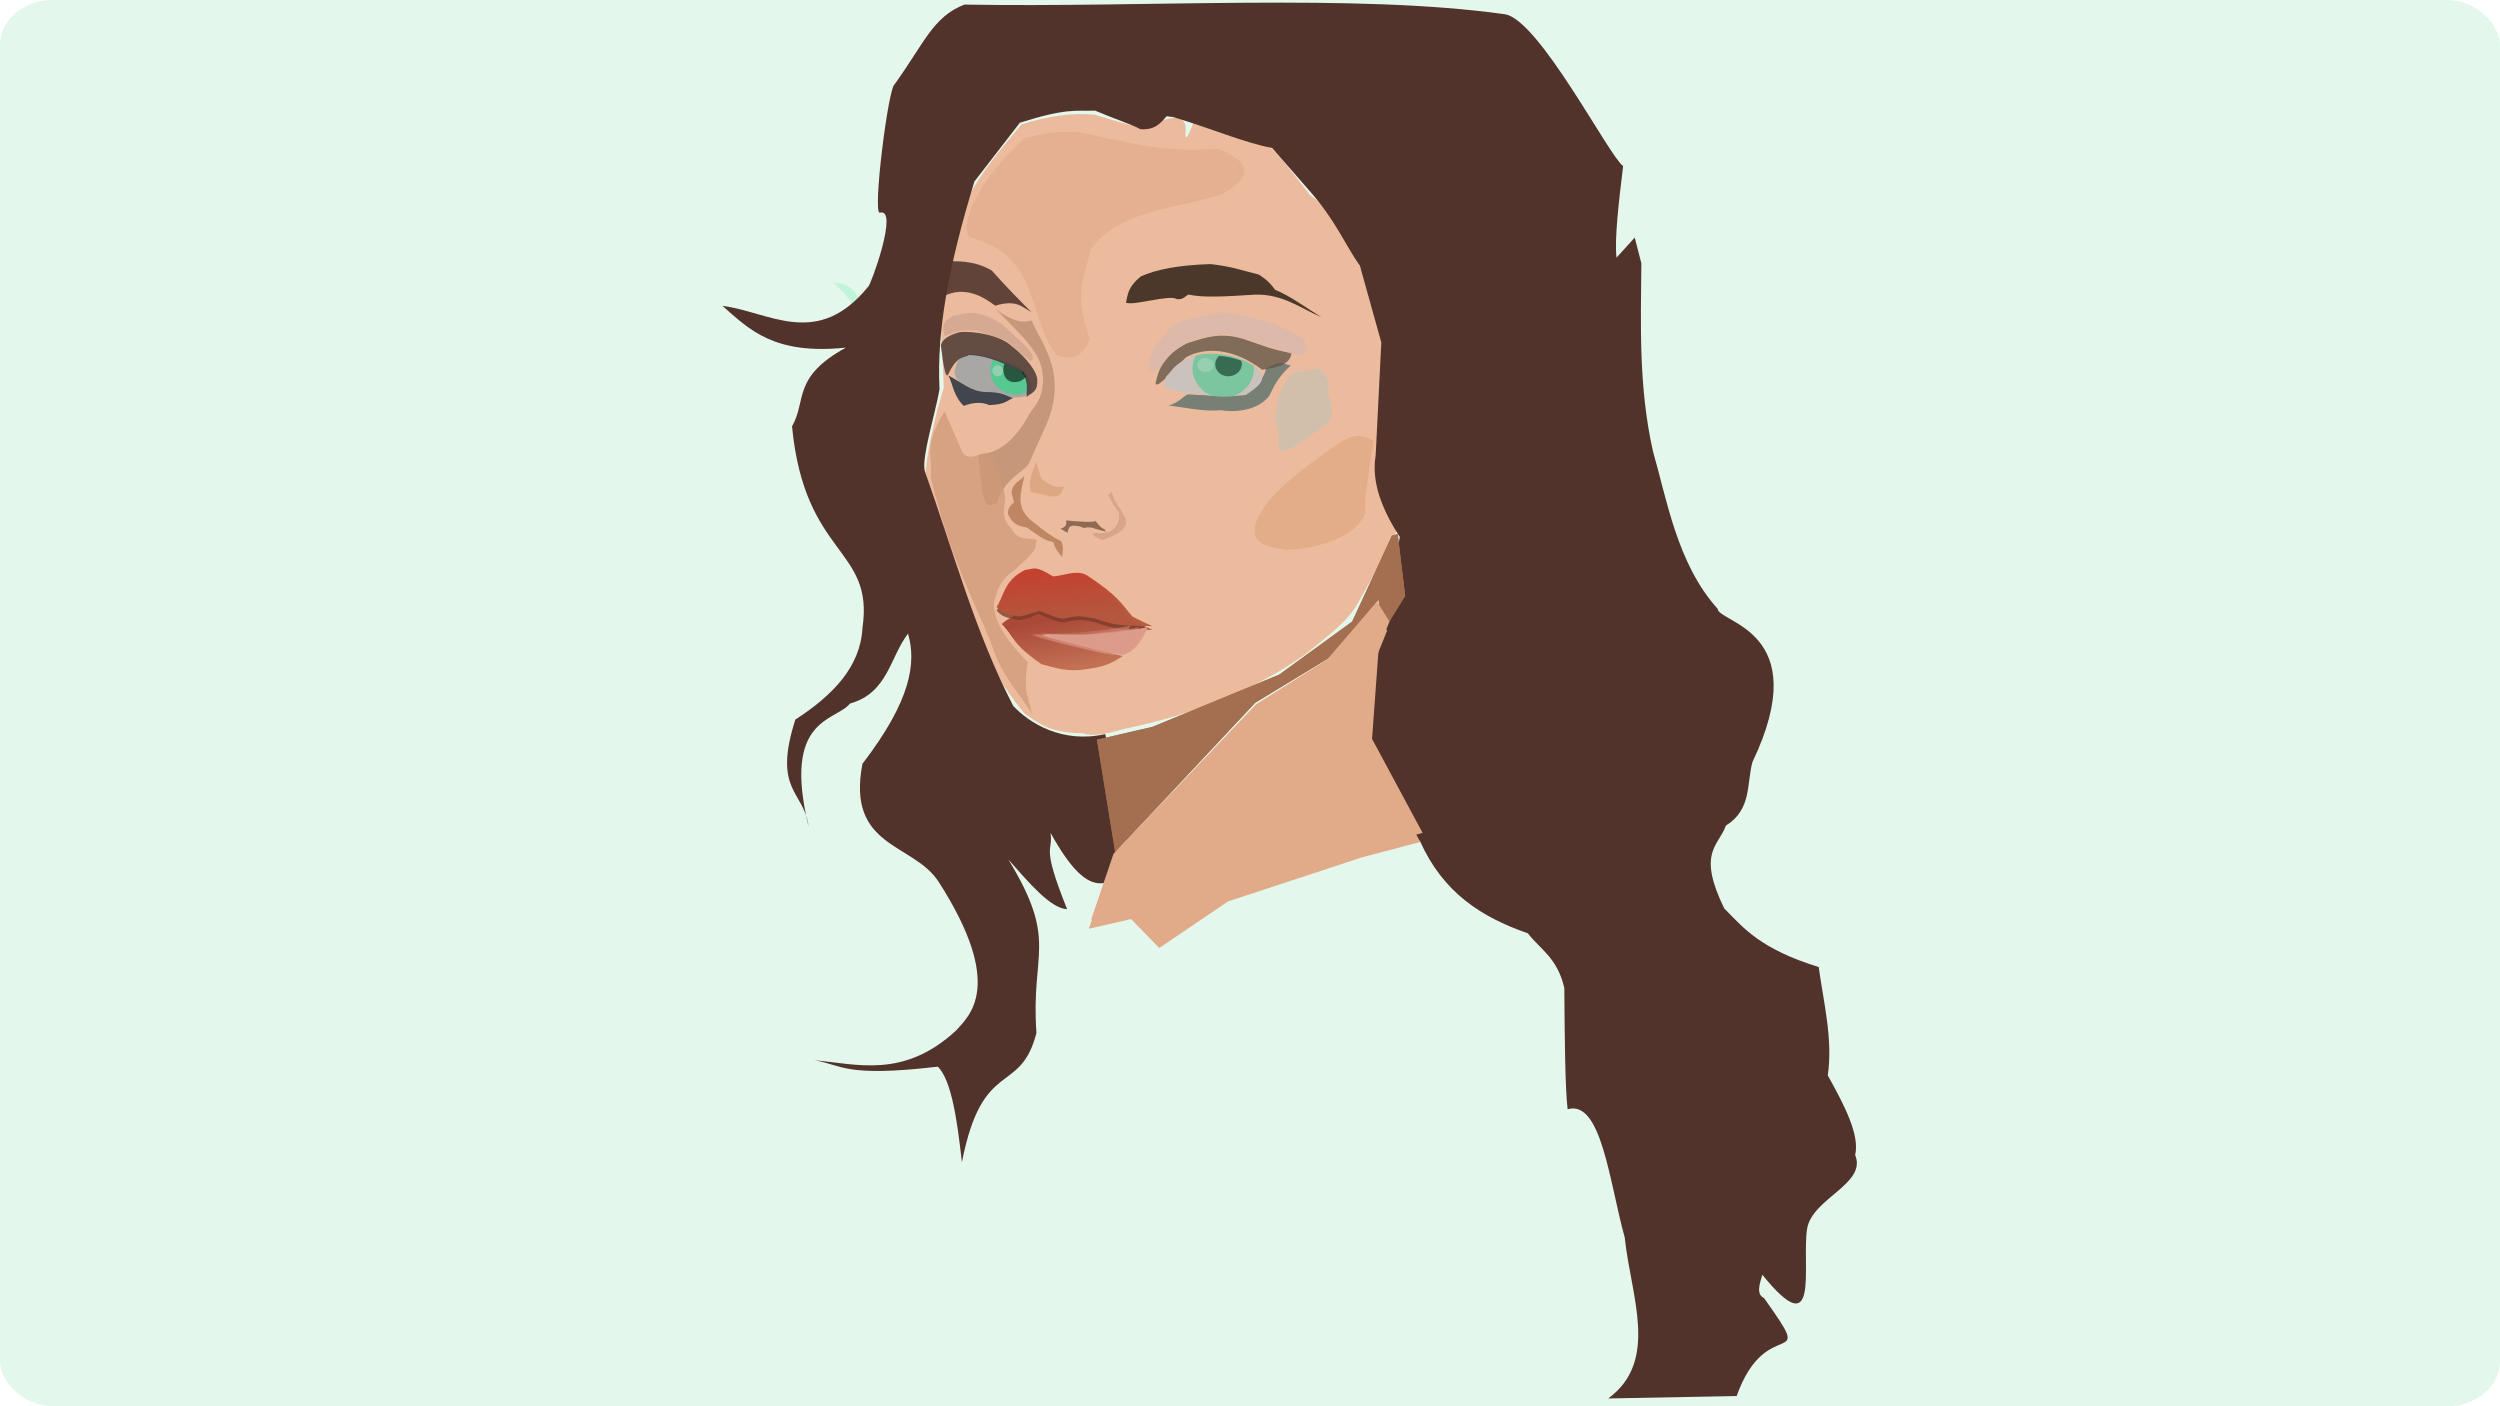 <svg id="svg2" xmlns:rdf="http://www.w3.org/1999/02/22-rdf-syntax-ns#" xmlns="http://www.w3.org/2000/svg" height="63.5mm" width="112.89mm" version="1.1" xmlns:cc="http://creativecommons.org/ns#" xmlns:xlink="http://www.w3.org/1999/xlink" viewBox="0 0 400 225" xmlns:dc="http://purl.org/dc/elements/1.1/">
 <defs id="defs4">
  <filter id="z" style="color-interpolation-filters:sRGB" height="1.184" width="1.155" y="-.092" x="-.077">
   <feGaussianBlur id="feGaussianBlur138344" stdDeviation="2.724"/>
  </filter>
  <filter id="y" style="color-interpolation-filters:sRGB" height="1.323" width="1.473" y="-.162" x="-.237">
   <feGaussianBlur id="feGaussianBlur138412" stdDeviation="1.745"/>
  </filter>
  <filter id="x" style="color-interpolation-filters:sRGB" height="1.411" width="1.405" y="-.205" x="-.203">
   <feGaussianBlur id="feGaussianBlur138488" stdDeviation="3.062"/>
  </filter>
  <filter id="w" style="color-interpolation-filters:sRGB" height="1.129" width="1.377" y="-.064" x="-.189">
   <feGaussianBlur id="feGaussianBlur138524" stdDeviation="2.563"/>
  </filter>
  <filter id="v" style="color-interpolation-filters:sRGB" height="1.198" width="1.526" y="-.099" x="-.263">
   <feGaussianBlur id="feGaussianBlur138588" stdDeviation="2.546"/>
  </filter>
  <filter id="u" style="color-interpolation-filters:sRGB" height="1.308" width="1.316" y="-.154" x="-.158">
   <feGaussianBlur id="feGaussianBlur138644" stdDeviation="0.704"/>
  </filter>
  <filter id="t" style="color-interpolation-filters:sRGB" height="1.18" width="1.271" y="-.09" x="-.135">
   <feGaussianBlur id="feGaussianBlur138684" stdDeviation="0.567"/>
  </filter>
  <filter id="s" style="color-interpolation-filters:sRGB" height="1.867" width="1.247" y="-.434" x="-.123">
   <feGaussianBlur id="feGaussianBlur138760" stdDeviation="0.707"/>
  </filter>
  <filter id="r" style="color-interpolation-filters:sRGB" height="1.159" width="1.242" y="-.08" x="-.121">
   <feGaussianBlur id="feGaussianBlur138800" stdDeviation="0.845"/>
  </filter>
  <filter id="q" style="color-interpolation-filters:sRGB" height="1.173" width="1.066" y="-.087" x="-.033">
   <feGaussianBlur id="feGaussianBlur138818" stdDeviation="0.656"/>
  </filter>
  <linearGradient id="e" y2="636.91" gradientUnits="userSpaceOnUse" x2="-683.79" y1="619.82" x1="-685.22">
   <stop id="stop138822" stop-color="#c63d2c" offset="0"/>
   <stop id="stop138824" stop-color="#b5573d" stop-opacity=".961" offset="1"/>
  </linearGradient>
  <linearGradient id="d" y2="653.24" gradientUnits="userSpaceOnUse" x2="-682.94" y1="637.34" x1="-685.9">
   <stop id="stop138830" stop-color="#aa4938" offset="0"/>
   <stop id="stop138832" stop-color="#c37155" offset="1"/>
  </linearGradient>
  <filter id="p" style="color-interpolation-filters:sRGB" height="1.282" width="1.076" y="-.141" x="-.038">
   <feGaussianBlur id="feGaussianBlur138866" stdDeviation="0.505"/>
  </filter>
  <filter id="o" style="color-interpolation-filters:sRGB" height="1.338" width="1.091" y="-.169" x="-.046">
   <feGaussianBlur id="feGaussianBlur138920" stdDeviation="0.623"/>
  </filter>
  <filter id="b" style="color-interpolation-filters:sRGB" height="1.619" width="1.168" y="-.309" x="-.084">
   <feGaussianBlur id="feGaussianBlur138946" stdDeviation="1.142"/>
  </filter>
  <linearGradient id="c" y2="640.45" gradientUnits="userSpaceOnUse" x2="-695.08" y1="645.44" x1="-660.07">
   <stop id="stop138952" stop-color="#dc9c8a" offset="0"/>
   <stop id="stop138954" stop-color="#dc9c8a" stop-opacity="0" offset="1"/>
  </linearGradient>
  <filter id="n" style="color-interpolation-filters:sRGB" height="1.236" width="1.131" y="-.118" x="-.065">
   <feGaussianBlur id="feGaussianBlur138984" stdDeviation="0.742"/>
  </filter>
  <filter id="m" style="color-interpolation-filters:sRGB" height="1.205" width="1.142" y="-.102" x="-.071">
   <feGaussianBlur id="feGaussianBlur139022" stdDeviation="0.874"/>
  </filter>
  <filter id="l" style="color-interpolation-filters:sRGB" height="1.345" width="1.377" y="-.172" x="-.188">
   <feGaussianBlur id="feGaussianBlur139090" stdDeviation="0.25"/>
  </filter>
  <filter id="k" style="color-interpolation-filters:sRGB" height="1.221" width="1.107" y="-.11" x="-.053">
   <feGaussianBlur id="feGaussianBlur139118" stdDeviation="0.439"/>
  </filter>
  <filter id="j" style="color-interpolation-filters:sRGB" height="1.266" width="1.099" y="-.133" x="-.049">
   <feGaussianBlur id="feGaussianBlur139158" stdDeviation="0.852"/>
  </filter>
  <filter id="i" style="color-interpolation-filters:sRGB" height="1.216" width="1.083" y="-.108" x="-.042">
   <feGaussianBlur id="feGaussianBlur139182" stdDeviation="0.834"/>
  </filter>
  <filter id="h" style="color-interpolation-filters:sRGB" height="1.292" width="1.118" y="-.146" x="-.059">
   <feGaussianBlur id="feGaussianBlur139210" stdDeviation="0.919"/>
  </filter>
  <filter id="g" style="color-interpolation-filters:sRGB" height="1.44" width="1.38" y="-.22" x="-.19">
   <feGaussianBlur id="feGaussianBlur139289" stdDeviation="0.401"/>
  </filter>
  <filter id="a" style="color-interpolation-filters:sRGB" height="1.093" width="1.099" y="-.047" x="-.05">
   <feGaussianBlur id="feGaussianBlur139314" stdDeviation="1.939"/>
  </filter>
  <filter id="f" style="color-interpolation-filters:sRGB" height="1.117" width="1.123" y="-.059" x="-0.061">
   <feGaussianBlur id="feGaussianBlur139340" stdDeviation="2.589"/>
  </filter>
 </defs>
 <g id="layer1" transform="translate(820.23 -550.72)">
  <g id="g139407" fill-rule="evenodd">
   <rect id="rect139405" opacity="0.812" rx="8.409" ry="7.194" height="225" width="400" y="550.72" x="-820.23" fill="#def5e7"/>
   <g id="g139364" transform="matrix(.525 0 0 .509 -291.65 325.46)">
    <path id="path138256" d="m-642.96 480.62c25.579 8.478 19.247 1.942 35.355 23.234 12.805 9.067 16.356 26.547 22.223 41.921-.673 13.34-1.347 28.137-2.02 38.386-.328 7.107.72 14.628 7.071 23.739-4.277 8.454-8.506 16.764-12.122 23.234-3.145 6.689-10.342 11.756-16.668 17.173-16.57 12.048-36.174 19.372-54.548 23.234-4.809 1.367-9.636 2.773-13.132 1.515-10.599-.138-13.505-3.353-17.678-6.061-8.472-10.598-8.776-13.628-11.869-19.445l-7.829-20.708c-4.991-10.103-7.808-25.097-10.607-35.86 1.057-9.719 3.15-18.108 5.556-26.516-.02-9.94-1.85-20.483 0-29.8l3.535-20.203c3.625-12.72 11.992-22.73 20.203-32.83 8.418-2.694 15.826-3.704 22.223-3.03l10.859 3.283 10.859-1.768s6.566-2.525 6.061 3.535c-.505 6.061 2.525-3.03 2.525-3.03z" fill="#ecbb9d"/>
    <path id="path138276" d="m-715.59 557.99c-.717 2.137.008 3.011.59 4.011 3.721 3.879 9.504 4.383 15 5.357 6.413.534 5.901-.72 7.5-1.429-.127-5.711-2.792-7.375-4.307-8.068-5.014-2.595-11.796-4.148-14.244-3.927-4.116.593-3.953 2.495-4.538 4.055z" fill="#a9a6a6"/>
    <path id="path138270" d="m-717.79 560.61c1.386 2.637 1.485 6.298 4.686 9.54 2.838-1.125 5.461-1.315 7.794-.253 5.006-.223 5.279-1.393 7.228-2.228-2.409-.742-3.2-1.91-8.51-1.889-4.463-.176-7.501-3.31-11.198-5.171z" filter="url(#k)" fill="#41464c"/>
    <path id="path138274" opacity="0.839" d="m-693.93 563.43v3.929c1.365-1.397 3.547-1.385 3.214-5.714-.513-3.614-5.231-8.337-7.857-10.357-3.396-3.376-11.573-4.743-15.673-4.347-3.1.838-5.3 2.096-5.88 4.111.979 7.933 1.628 10.551 2.289 9.145 2.758-5.876 4.431-5.026 6.407-6.052 6.572.226 11.201 3.29 15.947 5.189.518 1.365 1.035 1.061 1.553 4.096z" filter="url(#m)" fill="#2b201e"/>
    <path id="path138258" d="m-663.67 537.69c2.187 1.088 13.231-2.618 15.476-1.13 2.221.365 2.924-1.426 3.717-1.395 4.132 1.008 11.039.617 20.203 0 8.665-.217 14.221 4.589 20.203 7.071-4.721-2.898-9.634-6.753-14.142-8.586-1.065-1.447-2.048-2.873-4.964-4.783-4.661-1.155-8.143-2.572-14.734-3.298-9.697.306-16.578 1.685-21.277 3.895-4.007 3.412-3.874 5.721-4.482 8.226z" fill="#4c372b"/>
    <path id="path138260" d="m-719.23 535.67c6.67-3.51 12.533.511 15.691 2.972 6.428-1.925 7.968.202 11.078 2.079-3.546-3.719-6.655-6.853-12.122-13.132-2.524-1.472-5.948-3.022-12.242-2.91-1.697 6.818-1.811 7.265-2.581 8.525z" fill="#61433a"/>
    <path id="path138264" d="m-696.5 635.67c-1.404.451-2.977 1.241-5.051 3.03 4.041 4.209 2.968 6.119 12.122 12.627 4.179 1.13 8.029 2.643 14.142 1.515 6.295-.887 8.2-2.506 10.607-4.041-8.229-2.183-14.002-3.753-24.749-6.566 4.041-.216 10.319-.113 16.668 0 7.13-.603 11.082-1.603 15.657-2.525-4.468-.373-15.021-3.205-18.183-3.03-3.535-.609-4.539-1.098-14.647-2.02-2.189.827-4.377.814-6.566 1.01z" fill="url(#d)"/>
    <path id="path138802" opacity="0.874" d="m-655.59 640.57c-1.54-.743-1.743-.744-6.061-3.03-3.434-3.952-4.118-6.388-14.142-13.132-3.367-1.617-6.734.296-10.102.505-5.548-3.559-5.695-2.385-8.586-2.02-6.306 3.342-6.214 7.669-8.586 11.617 2.189 2.649 4.377 2.177 6.566 3.03 2.966-.437 4.378-1.262 6.061-2.02 2.93 1.196 6.552 3.14 8.586 2.525 5.51-1.324 6.103-.19 8.586 0 7.062 3.036 12.41 2.189 17.678 2.525z" filter="url(#q)" fill="#7a3a29"/>
    <path id="path138262" d="m-655.59 639.41c-1.54-.743-1.743-.744-6.061-3.03-3.434-3.952-4.118-6.388-14.142-13.132-3.367-1.617-6.734.296-10.102.505-5.548-3.559-5.695-2.385-8.586-2.02-6.306 3.342-6.214 7.669-8.586 11.617 2.189 2.649 4.377 2.177 6.566 3.03 2.966-.437 4.378-1.262 6.061-2.02 2.93 1.196 6.552 3.14 8.586 2.525 5.51-1.324 6.103-.19 8.586 0 7.062 3.036 12.41 2.189 17.678 2.525z" fill="url(#e)"/>
    <path id="path138266" d="m-657.1 639.71c-1.774 3.989-3.808 7.589-7.576 8.586-8.081-1.339-16.162-3.543-24.244-6.566 6.349.608 12.337.736 17.678 0 5.662-.294 10.158-1.055 14.142-2.02z" filter="url(#p)" fill="#dc9c8a"/>
    <path id="path138268" opacity="0.849" d="m-650.79 570.01c5.317.622 10.206 1.958 16.162 1.515 5.679.838 11.542-.466 14.647-4.546 1.364-2.818 2.237-5.41 6.566-9.596-2.121-.043-2.039-2.15-7.576 1.01-.873 4.813-4.685 5.429-7.071 8.081-4.694.337-7.956.673-16.609.028-1.193.206-3.262 3.009-6.12 3.507z" filter="url(#h)" fill="#4d6a68"/>
    <path id="path138272" opacity="0.879" d="m-613.21 553.43c-.364 3.937-4.606 4.68-8.929 5.357-8.803-6.892-17.554-7.215-23.214-3.929-3.427 3.33-8.841 10.209-9.286 8.214.773-4.554 2.838-8.892 9.286-12.5 6.851-2.342 10.727-3.461 17.321-1.518 4.902 1.651 9.701 3.817 14.821 4.375z" filter="url(#j)" fill="#635547"/>
    <path id="path138278" d="m-651.43 560.93c-.452 1.523-.619 2.762-.357 3.571 6.705 2.252 9.843 1.73 14.643 2.5 4.351.435 6.893-.036 9.911-.268 6.407-4.132 4.946-5.367 4.911-7.232l-2.321-1.786c-5.238-4.019-14.534-5.084-19.286-2.857-5.268 2.208-5.466 4.079-7.5 6.071z" fill="#cbc2bc"/>
    <path id="path138280" opacity="0.689" d="m-638.4 553.73c-1.463.044-2.83.247-4.031.594a9.375 9.196 0 0 0 -.957 4.021 9.375 9.196 0 0 0 6.258 8.662c2.454.245 4.316.194 6.029.068a9.375 9.196 0 0 0 6.463 -8.73 9.375 9.196 0 0 0 -.023 -.641c-3.602-2.752-9.106-4.114-13.738-3.975z" fill="#58c891"/>
    <path id="ellipse138286" opacity="0.812" d="m-635.31 554.42a3.798 4.041 84.403 0 0 -1.124 3.001 3.798 4.041 84.403 0 0 4.393 3.386 3.798 4.041 84.403 0 0 3.652 -4.175 3.798 4.041 84.403 0 0 -.142 -.694c-2.363-.883-4.637-1.372-6.779-1.518z" fill="#285740"/>
    <path id="path138991" opacity=".284" d="m-752.5 531.39a7.651 7.324 0 0 0 -.457 .016c2.685 2.258 6.599 6.428 7.064 9.707.036.468.038.876.019 1.25a7.651 7.324 0 0 0 1.023 -3.648 7.651 7.324 0 0 0 -7.65 -7.324z" fill="#69f0ae"/>
    <path id="ellipse138282" opacity="0.493" d="m-703.99 555.67a7.651 7.324 0 0 0 -.982 3.584 7.651 7.324 0 0 0 7.65 7.324 7.651 7.324 0 0 0 3.394 -.764v-2.377c-.518-3.035-1.037-2.73-1.555-4.096-2.74-1.096-5.45-2.569-8.508-3.672z" fill="#06eb7b"/>
    <path id="ellipse138284" opacity="0.583" d="m-700.68 556.9c-.23.46-.35.957-.35 1.46-.09 1.632.474 4.138 3.159 4.316 2.736-.09 2.931-1.071 3.683-1.708-.278-.479-.559-.808-.837-1.542-1.868-.748-3.726-1.649-5.655-2.526z" fill="#080808"/>
    <ellipse id="ellipse138288" opacity="0.508" rx="2.532" ry="2.188" filter="url(#g)" cy="557.3" cx="-639.42" fill="#e6e6e6"/>
    <ellipse id="ellipse138290" opacity="0.658" rx="1.594" ry="1.741" filter="url(#l)" cy="559.1" cx="-702.77" fill="#dedede"/>
    <path id="path138292" opacity=".728" d="m-692.46 543.25c2.703 6.939 11.549 16.544 4.293 33.335l-5.051 11.617c-1.583 2.772-7.599 4.803-9.849 12.627-2.792.241-3.998 4.277-5.556-15.405 5.451-.158 10.458-3.717 14.9-11.617 1.747-3.658 4.552-4.564 4.798-12.122-.391-4.09-.242-7.516-10.607-17.93l-3.788-4.041c4.089 3.21 7.78 4.698 10.859 3.535z" filter="url(#v)" fill="#a67a5b"/>
    <path id="path138294" opacity="0.824" d="m-694.61 592.11c-.958 5.141-3.287 10.402 3.157 14.9 2.76 2.416 5.304 4.287 8.081 5.682.856 2.156.318 3.383.253 4.925-1.627-1.743-2.369-3.265-2.652-4.672-2.785-.366-5.261-2.559-8.081-4.546-2.125-.527-4.332-.65-5.808-4.419.042-1.061.198-2.144 1.894-3.535l-.758-2.904c.185-3.209 2.535-3.713 3.914-5.43z" filter="url(#r)" fill="#a86e48"/>
    <path id="path138296" opacity="0.834" d="m-690.94 587.69c.758 2.925 1.515 6.724 2.273 5.808 2.413 2.119 4.711 2.462 6.44 1.894-1.421 1.169-.428 3.829-4.925 3.157-2.369-.755-3.796-.928-5.556-1.389-.603-2.816.013-5.981 1.768-9.47z" filter="url(#u)" fill="#d9a07a"/>
    <path id="path138298" opacity="0.804" d="m-670.11 609.03c-1.768-.926-2.042-1.852-2.904-2.778.122.201-.901.576-6.44.126l-2.399-.253c-.137.884.562 1.768-1.768 2.652 1.083.605 1.736.994 2.147 1.263.386-2.473 1.192-2.009 1.894-2.273.998.24 1.422-.094 3.03.758 1.707-.394 2.437-.137 3.157.126l3.535 1.01z" filter="url(#s)" fill="#5c3c2c"/>
    <path id="path138300" opacity=".85" d="m-667.96 597.16c1.067 6.528 10.701 10.14-2.778 15.152-1.97-.758-3.664-1.515-2.652-2.273 5.545.852 8.038-2.176 7.576-6.44-.738-.742-1.872-2.668-3.283-5.43z" filter="url(#t)" fill="#d29c81"/>
    <path id="path138302" opacity=".844" d="m-654.07 558.9-2.778.379c-.566-6.446 3.858-9.774 6.819-14.016 3.346-2.537 9.837-3.358 15.657-4.546 16.793 2.236 19.797 5.878 25.001 8.334.522 2.234 1.368 4.674-.631 5.303-2.433-.117-4.595-1.032-6.819-1.768-3.684-.962-8.328-3.216-16.92-5.051-3.553.151-6.772 1.303-10.108 2.103l-5.476 3.357z" filter="url(#i)" fill="#d7b9ae"/>
    <path id="path138304" opacity="0.726" d="m-716.58 542.11c-4.458 2.062-2.237 5.396-2.273 6.187 3.283-2.053 6.566-2.038 9.849-1.768l8.586 3.03c2.439 1.558 4.629 4.157 6.755 5.872 1.336 1.22 1.576.248 1.578-1.2-1.659-2.87-4.75-5.263-7.324-7.829-2.452-2.688-6.087-4.576-9.596-5.303-3.273-.719-5.409.551-8.081.884z" filter="url(#n)" fill="#c19b88"/>
    <path id="path138306" opacity=".769" d="m-609.46 559.15c-4.962-.246-5.855 4.159-7.679 7.5-.734 5.295-.978 6.184-1.25 7.321 3.781 8.578-4.742 17.878 16.429 1.429 3.522-4.744-1.65-8.787.357-11.964-2.619-7.75-5.238-3.838-7.857-4.286z" filter="url(#y)" fill="#bfc3b6"/>
    <path id="path138308" opacity="0.836" d="m-690.71 612.36c-1.57 2.906 1.974 1.082-6.389 8.929-5.517 3.977-5.788 7.204-6.786 10.536-.277 5.09 2.575 10.832 10.318 18.929-.394 2.223-.798 4.409-.536 8.929l1.964 7.679c-4.227-7.617-9.465-11.863-12.679-22.857-6.07-15.135-12.011-25.61-18.393-51.964.897-6.48-2.599-9.445 4.286-20.714l5.536 13.214c2.441 2.357 4.881.173 7.321-.179 1.561 2.121 2.712.853 5.536 13.393.387 3.374-1.885 6.506 1.786 10.179 2.397 4.693 5.34 2.819 8.036 3.929z" filter="url(#w)" fill="#d09878"/>
    <path id="path139294" d="m-649.28 479.35c11.769 3.627 21.749 8.109 30.157 9.719l11.007 13.009c8.318 9.569 11.382 17.737 15.744 24.009l6.523 24.096-1.724 35.59c-1.391 8.418 2.097 17.193 7.367 25.611-2.259 12.207-4.551 28.538-4.989 29.825-4.392 16.123-5.962 29.014-4.293 34.363 2.769 17.439 9.491 25.15 15.509 31.542 6.94 15.894 18.439 23.695 32.787 28.815 3.923 5.213 9.002 7.729 11.112 17.173.128 15.425.228 31.216 1.01 38.133 10.316-3.06 12.724 22.878 17.425 40.406 1.774 18.071 10.65 38.678-5.051 50.508l39.143-.758c9.21-26.669 24.799-6.955 8.334-30.81-2.369-1.121-1.419-4.233-.505-7.324 17.77 22.681 11.951-3.061 13.637-14.395 1.495-9.673 18.327-14.114 14.647-23.234 1.442-6.224-3.15-15.465-8.334-25.001 1.575-11.364-1.231-22.728-2.778-34.093-17.767-5.691-22.739-12.093-28.789-18.435-8.364-17.705-1.726-19.525.505-26.011 7.895-5.09 6.296-13.028 8.081-19.951 19.206-41.457-10.377-43.739-10.607-48.235-12.316-14.06-15.516-34.593-19.698-49.497-4.378-20.155-3.705-39.588-3.535-59.094l-2.02-8.081-5.556 6.314c-.634-6.054.714-17.587 2.02-28.789-4.086-2.765-25.761-46.365-36.113-47.73-45.317-6.592-109.77-2.02-164.65-3.03-9.572 3.893-12.076 11.835-21.213 25.001-1.971.788-6.845 41.034-4.546 40.406 5.895-1.609-2.853 23.006-3.535 23.234-15.594 19.832-30.243 7.884-44.447 6.061 8.247 7.446 15.664 15.484 37.628 13.132-16.502 9.353-11.862 16.591-16.415 24.749 3.863 41.219 25.122 37.977 21.466 63.387-.64 12.3-9.094 21.181-20.456 28.789-7.007 22.588 2.694 22.392 4.041 33.588-8.117-34.334 8.199-32.956 12.627-38.638 11.57-3.35 12.085-14.437 17.678-21.971 2.583 9.199.928 21.005-13.89 40.911-4.954 26.566 15.489 24.749 23.234 37.123 20.341 32.729 9.262 42.12 5.303 46.72-16.004 15.224-30.211 10.539-43.184 9.344 8.584 1.491 9.175 5.453 37.628 2.02 4.099 4.214 5.882 16.535 7.324 30.052 6.314-33.21 17.742-20.722 22.728-40.659-1.827-25.623 6.862-28.441-8.586-54.548 6.375 7.407 12.859 15.417 17.93 15.657-8.089-20.809-4.199-17.658-5.051-23.991 6.38 11.784 12.995 20.269 20.708 13.385-1.593-21.735-1.786-33.951-4.041-44.447-13.163 3.11-23.246-3.559-28.032-8.839-11.504-22.869-18.056-47.911-27.004-73.976-.843-4.588 3.018-17.016 4.528-25.524-.874-18.613 2.772-38.678 10.625-65.346l13.872-18.497c14.255-4.633 16.939-3.611 22.92-3.788 4.691 2.097 12.649 4.926 13.698 5.808 4.474.433 6.226-1.855 8.081-4.041z" fill="#51332b"/>
    <path id="path138314" d="m-582.61 610.93-12.122 27.022-22.223 16.668-38.638 16.415-16.92 4.041 5.556 35.355 42.679-46.972 22.981-14.395 14.647-17.93.505 11.364 7.576-12.627-2.273-19.445z" filter="url(#a)" fill="#a46f50"/>
    <path id="path138310" opacity="0.791" d="m-598.04 581.29c-11.519 8.501-23.674 16.901-26.429 26.786.231 2.83-1.103 5.863 9.643 7.321 9.176-.232 22.536-4.103 24.286-12.5-.933.986.423-9.087 2.321-21.786-2.25-1.257-4.335-2.726-9.821.179z" filter="url(#x)" fill="#dea480"/>
    <path id="path138312" opacity="0.865" d="m-634.29 503.61c-14.161 4.724-31.497 4.861-40.179 17.5-1.514 7.964-5.568 13.618-.179 27.857-1.982 5.279-5.192 7.61-10.536 4.821-8.671-12.212-4.792-31.031-26.071-36.607-3.512-2.996 2.133-17.951 16.786-31.25 16.817-4.545 20.464.027 29.464.893 9.79 2.686 19.618 3.168 29.464 2.5 11.476 4.762 9.226 9.524 1.25 14.286z" filter="url(#z)" fill="#e4ad8f"/>
    <path id="path139316" d="m-582.61 610.93-12.122 27.022-22.223 16.668-38.638 16.415-16.92 4.041 5.556 35.355 42.679-46.972 22.981-14.395 14.647-17.93.505 11.364 7.576-12.627-2.273-19.445z" filter="url(#a)" fill="#a46f50"/>
    <path id="path138316" d="m-667.46 710.93-6.819 20.708 12.879-3.03 8.586 9.091 20.961-14.647 40.911-13.89 17.678-4.798-15.405-29.547 2.02-28.537 3.283-8.334-3.788-6.313-15.152 18.183-21.718 14.142z" filter="url(#f)" fill="#e1aa89"/>
    <path id="path138868" opacity=".807" d="m-657.01 639.71c-1.328 3.81-3.986 7.856-7.755 8.854-7.576-1.718-19.25-4.395-24.901-6.44 4.829-.369 14.602.253 18.514-.394 3.43-.473 7.211-.519 14.142-2.02z" filter="url(#o)" fill="#dc9c8a"/>
    <path id="path138922" opacity=".713" d="m-659.67 639.71c-1.328 3.81-3.986 7.856-7.755 8.854-7.576-1.718-19.25-4.395-24.901-6.44 4.829-.369 14.602.253 18.514-.394 3.43-.473 7.211-.519 14.142-2.02z" filter="url(#b)" fill="#dc9c8a"/>
    <path id="path138948" opacity=".713" d="m-662.32 639.21c-1.328 3.81-3.986 7.856-7.755 8.854-7.576-1.718-19.25-4.395-24.901-6.44 4.829-.369 14.602.253 18.514-.394 3.43-.473 7.211-.519 14.142-2.02z" filter="url(#b)" fill="url(#c)"/>
    <path id="path139342" d="m-668.17 713.79-6.819 20.708 12.879-3.03 8.586 9.091 20.961-14.647 40.911-13.89 17.678-4.798-15.405-29.547 2.02-28.537 3.283-8.334-3.788-6.313-15.152 18.183-21.718 14.142z" fill="#e1aa89"/>
   </g>
  </g>
 </g>
</svg>


